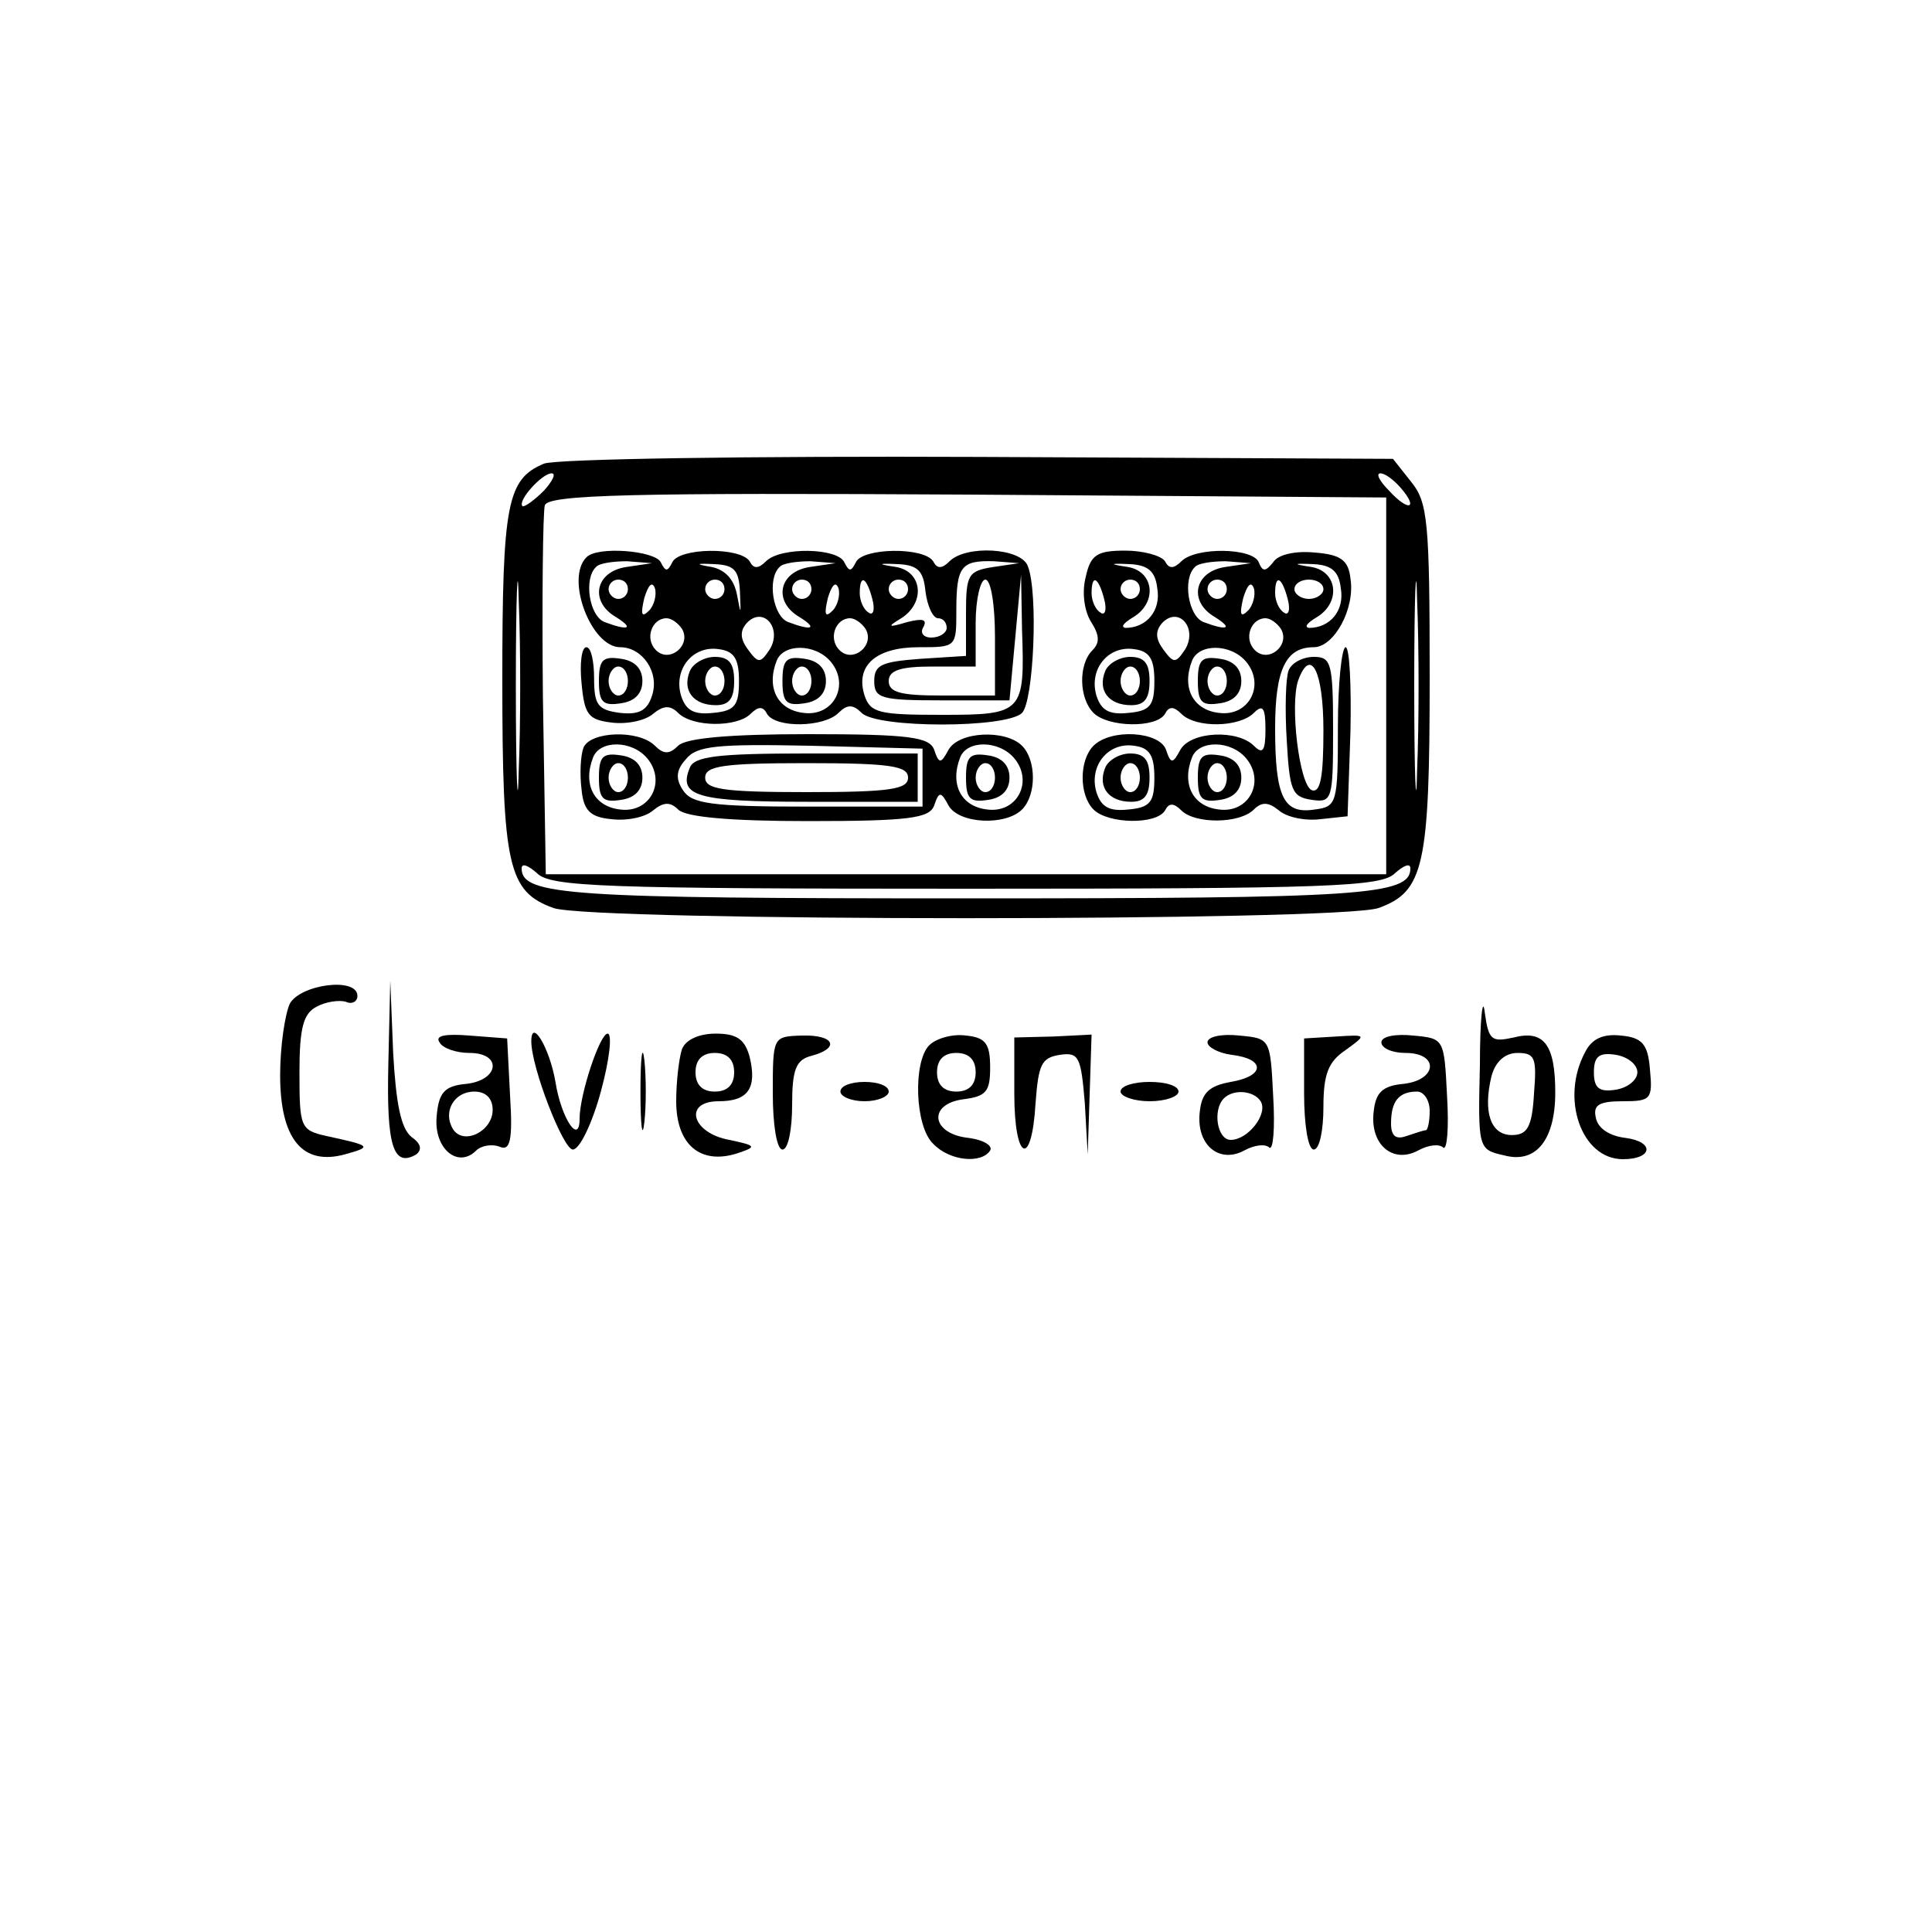 <?xml version="1.0" standalone="no"?>
<!DOCTYPE svg PUBLIC "-//W3C//DTD SVG 20010904//EN"
 "http://www.w3.org/TR/2001/REC-SVG-20010904/DTD/svg10.dtd">
<svg version="1.0" xmlns="http://www.w3.org/2000/svg"
 width="200pt" height="200pt" viewBox="0 0 200 200"
 preserveAspectRatio="xMidYMid meet">
<g transform="translate(0,200) scale(0.1,-0.1)"
fill="#000000" stroke="none">
<path d="M563 1520 c-38 -16 -43 -41 -43 -224 0 -193 6 -219 53 -236 41 -14
813 -14 854 0 47 17 53 43 53 239 0 161 -2 181 -19 202 l-19 24 -429 2 c-235
1 -438 -2 -450 -7z m0 -28 c-10 -10 -20 -17 -22 -16 -6 5 20 34 30 34 5 0 1
-8 -8 -18z m887 3 c19 -22 8 -25 -12 -3 -10 10 -14 18 -9 18 5 0 14 -7 21 -15z
m-15 -205 l0 -195 -435 0 -435 0 -3 185 c-1 101 0 190 2 197 4 11 92 13 438
11 l433 -3 0 -195z m-898 -87 c-1 -49 -3 -9 -3 87 0 96 2 136 3 88 2 -49 2
-127 0 -175z m930 0 c-1 -49 -3 -9 -3 87 0 96 2 136 3 88 2 -49 2 -127 0 -175z
m-467 -123 c376 0 430 2 444 16 9 8 16 11 16 5 0 -28 -50 -31 -460 -31 -410 0
-460 3 -460 31 0 6 7 3 16 -5 14 -14 68 -16 444 -16z"/>
<path d="M607 1423 c-22 -22 5 -93 35 -93 23 0 41 -26 33 -50 -5 -16 -14 -20
-33 -18 -23 3 -27 8 -27 36 0 17 -3 32 -8 32 -5 0 -7 -17 -5 -37 3 -33 7 -38
31 -41 16 -2 35 2 43 9 11 9 18 9 26 1 15 -15 61 -15 75 -1 8 8 13 8 17 0 9
-15 59 -14 74 1 9 9 15 9 24 0 16 -16 150 -16 166 0 12 12 17 124 6 152 -7 19
-64 22 -81 5 -8 -8 -13 -8 -17 0 -10 15 -73 14 -80 -1 -5 -10 -7 -10 -12 0 -7
15 -66 16 -81 1 -8 -8 -13 -8 -17 0 -10 15 -73 14 -80 -1 -5 -10 -7 -10 -12 0
-6 12 -66 17 -77 5z m41 -10 c-32 -5 -38 -36 -10 -52 19 -12 12 -14 -12 -5
-16 6 -22 45 -9 57 3 4 18 6 32 6 l26 -2 -27 -4z m118 -26 c1 -24 1 -24 -3 -3
-3 16 -12 26 -26 29 -18 3 -17 4 3 3 20 -1 25 -6 26 -29z m72 26 c-32 -5 -38
-36 -10 -52 19 -12 12 -14 -12 -5 -16 6 -22 45 -9 57 3 4 18 6 32 6 l26 -2
-27 -4z m120 -25 c2 -16 8 -28 13 -28 5 0 9 -4 9 -10 0 -5 -7 -10 -16 -10 -8
0 -12 5 -8 11 4 8 -1 9 -17 5 -20 -6 -21 -5 -6 4 25 16 22 48 -5 53 -20 3 -20
4 2 3 20 -1 26 -7 28 -28z m70 25 c-26 -4 -28 -8 -28 -48 l0 -44 -47 -3 c-40
-3 -48 -6 -48 -23 0 -18 7 -20 70 -20 l70 0 6 65 6 65 1 -57 c3 -86 1 -88 -83
-88 -65 0 -74 2 -80 20 -10 31 12 50 56 50 39 0 39 0 39 38 0 46 5 52 39 51
l26 -2 -27 -4z m-378 -23 c0 -5 -4 -10 -10 -10 -5 0 -10 5 -10 10 0 6 5 10 10
10 6 0 10 -4 10 -10z m22 -22 c-8 -8 -9 -4 -5 13 4 13 8 18 11 10 2 -7 -1 -18
-6 -23z m78 22 c0 -5 -4 -10 -10 -10 -5 0 -10 5 -10 10 0 6 5 10 10 10 6 0 10
-4 10 -10z m90 0 c0 -5 -4 -10 -10 -10 -5 0 -10 5 -10 10 0 6 5 10 10 10 6 0
10 -4 10 -10z m22 -22 c-8 -8 -9 -4 -5 13 4 13 8 18 11 10 2 -7 -1 -18 -6 -23z
m41 12 c3 -11 1 -18 -4 -14 -5 3 -9 12 -9 20 0 20 7 17 13 -6z m37 10 c0 -5
-4 -10 -10 -10 -5 0 -10 5 -10 10 0 6 5 10 10 10 6 0 10 -4 10 -10z m90 -50
l0 -60 -55 0 c-42 0 -55 3 -55 15 0 11 12 15 45 15 l45 0 0 45 c0 25 5 45 10
45 6 0 10 -27 10 -60z m-233 -12 c-10 -15 -12 -15 -23 0 -8 11 -8 19 -1 27 17
18 37 -5 24 -27z m-91 21 c10 -17 -13 -36 -27 -22 -12 12 -4 33 11 33 5 0 12
-5 16 -11z m190 0 c10 -17 -13 -36 -27 -22 -12 12 -4 33 11 33 5 0 12 -5 16
-11z m-131 -54 c0 -25 -4 -31 -27 -33 -19 -2 -28 2 -33 18 -8 27 12 52 39 48
16 -2 21 -10 21 -33z m95 20 c20 -24 3 -57 -28 -53 -27 3 -39 26 -28 54 7 18
40 18 56 -1z"/>
<path d="M714 1305 c-8 -20 4 -35 27 -35 14 0 19 7 19 25 0 18 -5 25 -20 25
-11 0 -23 -7 -26 -15z m36 -10 c0 -8 -4 -15 -10 -15 -5 0 -10 7 -10 15 0 8 5
15 10 15 6 0 10 -7 10 -15z"/>
<path d="M810 1295 c0 -22 4 -26 23 -23 14 2 22 10 22 23 0 13 -8 21 -22 23
-19 3 -23 -1 -23 -23z m30 0 c0 -8 -4 -15 -10 -15 -5 0 -10 7 -10 15 0 8 5 15
10 15 6 0 10 -7 10 -15z"/>
<path d="M1124 1403 c-4 -15 -2 -34 5 -46 9 -14 10 -22 2 -30 -15 -15 -14 -50
1 -65 15 -15 65 -16 74 -1 4 8 9 8 17 0 15 -15 60 -14 75 1 9 9 12 6 12 -17 0
-23 -3 -26 -12 -17 -17 17 -65 15 -76 -4 -8 -15 -10 -15 -15 0 -7 19 -57 22
-75 4 -15 -15 -15 -51 0 -66 15 -15 65 -16 74 -1 4 8 9 8 17 0 14 -14 60 -14
75 1 8 8 15 8 26 -1 8 -7 27 -11 43 -9 l28 3 3 88 c1 48 -1 87 -5 87 -4 0 -8
-37 -8 -82 0 -80 -1 -83 -24 -86 -32 -5 -41 12 -41 84 0 61 11 84 40 84 21 0
43 40 38 71 -2 19 -10 25 -37 27 -20 2 -38 -2 -43 -10 -8 -10 -11 -10 -15 0
-6 15 -65 16 -80 1 -8 -8 -13 -8 -17 0 -4 6 -23 11 -41 11 -29 0 -36 -4 -41
-27z m74 -12 c4 -23 -11 -41 -33 -41 -5 1 -2 5 8 11 25 15 22 47 -5 52 -20 3
-20 4 2 3 18 -1 26 -7 28 -25z m70 22 c-32 -5 -38 -36 -10 -52 19 -12 12 -14
-12 -5 -16 6 -22 45 -9 57 3 4 18 6 32 6 l26 -2 -27 -4z m120 -22 c4 -23 -11
-41 -33 -41 -5 1 -2 5 8 11 25 15 22 47 -5 52 -20 3 -20 4 2 3 18 -1 26 -7 28
-25z m-245 -11 c3 -11 1 -18 -4 -14 -5 3 -9 12 -9 20 0 20 7 17 13 -6z m37 10
c0 -5 -4 -10 -10 -10 -5 0 -10 5 -10 10 0 6 5 10 10 10 6 0 10 -4 10 -10z m90
0 c0 -5 -4 -10 -10 -10 -5 0 -10 5 -10 10 0 6 5 10 10 10 6 0 10 -4 10 -10z
m22 -22 c-8 -8 -9 -4 -5 13 4 13 8 18 11 10 2 -7 -1 -18 -6 -23z m41 12 c3
-11 1 -18 -4 -14 -5 3 -9 12 -9 20 0 20 7 17 13 -6z m37 10 c0 -5 -7 -10 -15
-10 -8 0 -15 5 -15 10 0 6 7 10 15 10 8 0 15 -4 15 -10z m-143 -62 c-10 -15
-12 -15 -23 0 -8 11 -8 19 -1 27 17 18 37 -5 24 -27z m99 21 c10 -17 -13 -36
-27 -22 -12 12 -4 33 11 33 5 0 12 -5 16 -11z m-131 -54 c0 -25 -4 -31 -27
-33 -19 -2 -28 2 -33 18 -8 27 12 52 39 48 16 -2 21 -10 21 -33z m95 20 c20
-24 3 -57 -28 -53 -27 3 -39 26 -28 54 7 18 40 18 56 -1z m-95 -120 c0 -25 -4
-31 -27 -33 -19 -2 -28 2 -33 18 -8 27 12 52 39 48 16 -2 21 -10 21 -33z m95
20 c20 -24 3 -57 -28 -53 -27 3 -39 26 -28 54 7 18 40 18 56 -1z"/>
<path d="M1144 1305 c-8 -20 4 -35 27 -35 14 0 19 7 19 25 0 18 -5 25 -20 25
-11 0 -23 -7 -26 -15z m36 -10 c0 -8 -4 -15 -10 -15 -5 0 -10 7 -10 15 0 8 5
15 10 15 6 0 10 -7 10 -15z"/>
<path d="M1240 1295 c0 -22 4 -26 23 -23 14 2 22 10 22 23 0 13 -8 21 -22 23
-19 3 -23 -1 -23 -23z m30 0 c0 -8 -4 -15 -10 -15 -5 0 -10 7 -10 15 0 8 5 15
10 15 6 0 10 -7 10 -15z"/>
<path d="M1144 1205 c-8 -20 4 -35 27 -35 14 0 19 7 19 25 0 18 -5 25 -20 25
-11 0 -23 -7 -26 -15z m36 -10 c0 -8 -4 -15 -10 -15 -5 0 -10 7 -10 15 0 8 5
15 10 15 6 0 10 -7 10 -15z"/>
<path d="M1240 1195 c0 -22 4 -26 23 -23 14 2 22 10 22 23 0 13 -8 21 -22 23
-19 3 -23 -1 -23 -23z m30 0 c0 -8 -4 -15 -10 -15 -5 0 -10 7 -10 15 0 8 5 15
10 15 6 0 10 -7 10 -15z"/>
<path d="M620 1295 c0 -22 4 -26 23 -23 14 2 22 10 22 23 0 13 -8 21 -22 23
-19 3 -23 -1 -23 -23z m30 0 c0 -8 -4 -15 -10 -15 -5 0 -10 7 -10 15 0 8 5 15
10 15 6 0 10 -7 10 -15z"/>
<path d="M1334 1306 c-3 -7 -4 -40 -2 -72 3 -52 5 -59 26 -62 21 -3 22 0 22
72 0 70 -2 76 -20 76 -11 0 -23 -6 -26 -14z m36 -62 c0 -48 -3 -65 -12 -62
-13 5 -23 89 -14 114 13 35 26 9 26 -52z"/>
<path d="M604 1226 c-3 -8 -4 -27 -2 -43 2 -22 9 -29 31 -31 16 -2 35 2 43 9
11 9 18 9 26 1 8 -8 55 -12 135 -12 104 0 125 3 130 16 5 15 7 15 15 0 11 -19
59 -21 76 -4 15 15 15 51 0 66 -17 17 -65 15 -76 -4 -8 -15 -10 -15 -15 0 -5
13 -26 16 -130 16 -82 0 -127 -4 -135 -12 -9 -9 -15 -9 -24 0 -17 17 -67 15
-74 -2z m66 -11 c20 -24 3 -57 -28 -53 -27 3 -39 26 -28 54 7 18 40 18 56 -1z
m285 -20 l0 -30 -119 0 c-100 0 -120 3 -129 17 -8 12 -7 21 3 32 11 14 32 16
129 14 l116 -3 0 -30z m95 20 c20 -24 3 -57 -28 -53 -27 3 -39 26 -28 54 7 18
40 18 56 -1z"/>
<path d="M620 1195 c0 -22 4 -26 23 -23 14 2 22 10 22 23 0 13 -8 21 -22 23
-19 3 -23 -1 -23 -23z m30 0 c0 -8 -4 -15 -10 -15 -5 0 -10 7 -10 15 0 8 5 15
10 15 6 0 10 -7 10 -15z"/>
<path d="M714 1205 c-12 -29 7 -35 122 -35 l114 0 0 25 0 25 -115 0 c-92 0
-117 -3 -121 -15z m226 -10 c0 -12 -18 -15 -105 -15 -87 0 -105 3 -105 15 0
12 18 15 105 15 87 0 105 -3 105 -15z"/>
<path d="M1000 1195 c0 -22 4 -26 23 -23 14 2 22 10 22 23 0 13 -8 21 -22 23
-19 3 -23 -1 -23 -23z m30 0 c0 -8 -4 -15 -10 -15 -5 0 -10 7 -10 15 0 8 5 15
10 15 6 0 10 -7 10 -15z"/>
<path d="M300 961 c-5 -11 -10 -44 -10 -74 0 -66 23 -94 67 -82 29 8 27 9 -19
19 -27 6 -28 9 -28 66 0 46 4 61 18 68 9 5 23 7 30 5 6 -3 12 0 12 6 0 20 -59
12 -70 -8z"/>
<path d="M402 898 c-2 -84 5 -107 29 -93 6 5 5 11 -5 18 -11 9 -16 34 -19 87
l-3 75 -2 -87z"/>
<path d="M1532 898 c-2 -87 -2 -88 25 -94 33 -9 53 16 53 65 0 50 -12 65 -43
57 -23 -5 -26 -3 -30 26 -2 18 -5 -6 -5 -54z m56 -30 c-2 -35 -7 -43 -23 -43
-22 0 -30 24 -21 61 4 15 14 24 27 24 18 0 20 -5 17 -42z"/>
<path d="M455 921 c3 -6 17 -11 31 -11 34 0 31 -28 -3 -32 -23 -2 -29 -9 -31
-34 -3 -33 22 -54 41 -35 5 5 16 7 24 4 11 -5 14 6 11 53 l-3 59 -39 3 c-25 2
-36 0 -31 -7z m55 -70 c0 -22 -30 -37 -41 -20 -11 18 1 39 22 39 12 0 19 -7
19 -19z"/>
<path d="M550 922 c0 -27 33 -112 43 -112 7 0 20 27 29 60 9 33 12 60 7 60 -8
0 -29 -63 -29 -88 0 -28 -19 0 -25 38 -6 35 -25 67 -25 42z"/>
<path d="M663 870 c0 -36 2 -50 4 -32 2 17 2 47 0 65 -2 17 -4 3 -4 -33z"/>
<path d="M706 914 c-3 -9 -6 -33 -6 -54 0 -45 25 -66 63 -54 21 7 20 8 -8 14
-39 7 -48 40 -11 40 30 0 40 13 32 46 -5 18 -13 24 -35 24 -17 0 -31 -6 -35
-16z m54 -24 c0 -13 -7 -20 -20 -20 -13 0 -20 7 -20 20 0 13 7 20 20 20 13 0
20 -7 20 -20z"/>
<path d="M800 868 c0 -32 4 -58 10 -58 6 0 10 21 10 46 0 37 4 47 20 51 30 8
24 22 -10 21 -30 -1 -30 -1 -30 -60z"/>
<path d="M962 918 c-17 -17 -15 -84 4 -102 17 -18 50 -21 59 -7 3 5 -7 11 -22
13 -39 4 -43 35 -6 40 24 3 28 8 28 33 0 25 -5 31 -25 33 -14 2 -31 -3 -38
-10z m48 -28 c0 -13 -7 -20 -20 -20 -13 0 -20 7 -20 20 0 13 7 20 20 20 13 0
20 -7 20 -20z"/>
<path d="M1050 868 c0 -70 18 -78 22 -10 3 40 6 47 25 50 20 3 22 -2 26 -50
l3 -53 2 62 2 62 -40 -2 -40 -1 0 -58z"/>
<path d="M1250 921 c0 -5 11 -11 25 -13 35 -4 35 -22 -1 -28 -22 -4 -30 -11
-32 -31 -4 -34 20 -54 46 -40 11 6 22 7 26 3 4 -3 6 20 4 53 -3 60 -3 60 -35
63 -18 2 -33 -1 -33 -7z m55 -61 c8 -13 -13 -40 -31 -40 -14 0 -19 31 -7 43
10 10 31 8 38 -3z"/>
<path d="M1350 868 c0 -32 4 -58 10 -58 6 0 10 20 10 44 0 34 5 47 23 59 22
16 22 16 -10 14 l-33 -2 0 -57z"/>
<path d="M1430 921 c0 -6 11 -11 25 -11 35 0 33 -28 -2 -32 -22 -2 -29 -9 -31
-29 -4 -34 20 -54 46 -40 11 6 22 7 26 3 4 -3 6 20 4 53 -3 60 -3 60 -35 63
-19 2 -33 -1 -33 -7z m50 -71 c0 -11 -2 -20 -4 -20 -2 0 -11 -3 -20 -6 -11 -4
-16 0 -16 13 0 23 8 33 27 33 7 0 13 -9 13 -20z"/>
<path d="M1641 911 c-26 -48 -4 -111 39 -111 31 0 33 18 3 22 -17 2 -29 10
-31 21 -3 13 3 17 28 17 29 0 31 2 28 33 -2 26 -8 33 -30 35 -18 2 -30 -3 -37
-17z m54 -21 c0 -8 -10 -16 -22 -18 -18 -3 -23 2 -23 18 0 16 5 21 23 18 12
-2 22 -10 22 -18z"/>
<path d="M870 870 c0 -5 11 -10 25 -10 14 0 25 5 25 10 0 6 -11 10 -25 10 -14
0 -25 -4 -25 -10z"/>
<path d="M1160 870 c0 -5 14 -10 30 -10 17 0 30 5 30 10 0 6 -13 10 -30 10
-16 0 -30 -4 -30 -10z"/>
</g>
</svg>
